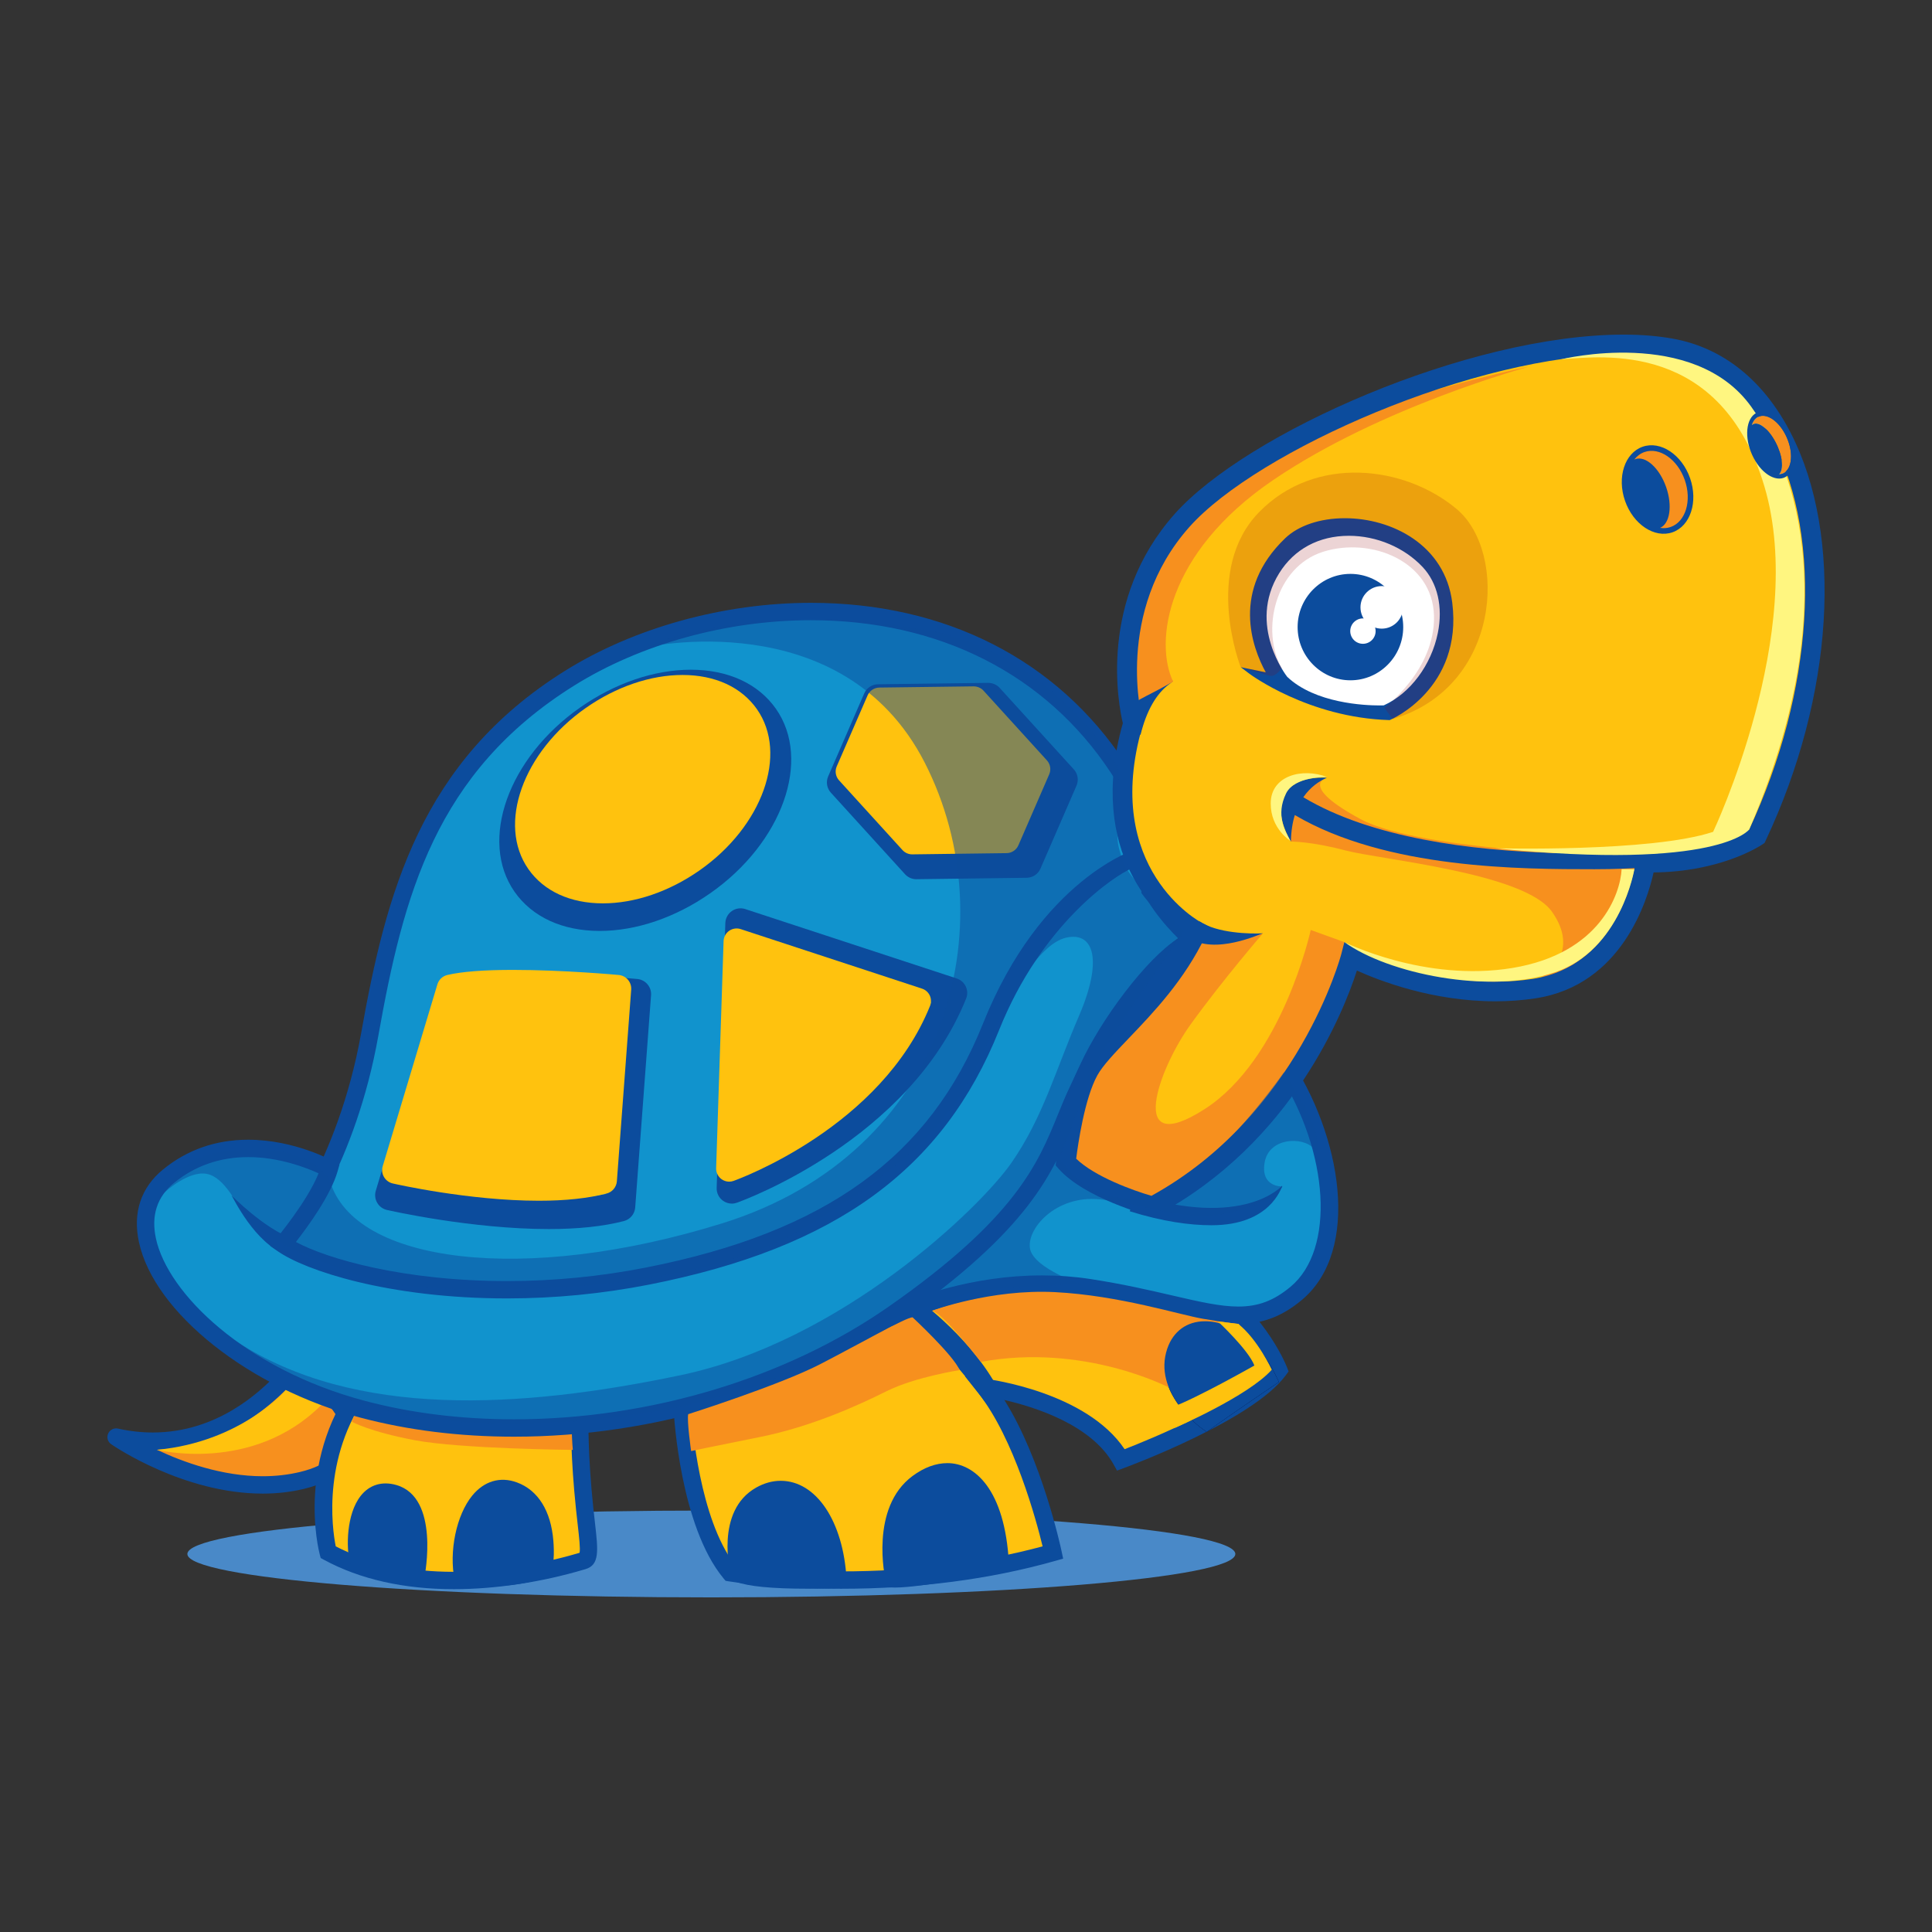 <?xml version="1.0" encoding="UTF-8"?>
<!-- Generator: Adobe Illustrator 16.0.0, SVG Export Plug-In . SVG Version: 6.00 Build 0)  -->
<!DOCTYPE svg PUBLIC "-//W3C//DTD SVG 1.1//EN" "http://www.w3.org/Graphics/SVG/1.1/DTD/svg11.dtd">
<svg version="1.1" id="Layer_1" xmlns="http://www.w3.org/2000/svg" xmlns:xlink="http://www.w3.org/1999/xlink" x="0px" y="0px" width="2000px" height="2000px" viewBox="0 0 2000 2000" enable-background="new 0 0 2000 2000" xml:space="preserve">
<rect x="0" y="0" width="2000" height="2000" fill="#333333" stroke="none"/>
<g>
	<g>
		<g>
			<g>
				<g>
					<path fill="#F7901E" d="M294.366,1428.098c-3.515,0.486-67.432,83.154-174.176,59.564c0,0,97.769,67.422,192.17,44.936       C406.751,1510.135,350.56,1420.238,294.366,1428.098z"/>
					<path fill="#F7901E" d="M294.366,1428.098c-3.515,0.486-67.432,83.154-174.176,59.564c0,0,97.769,67.422,192.17,44.936       C406.751,1510.135,350.56,1420.238,294.366,1428.098z"/>
					<path fill="#0C4C9D" d="M271.992,1546.174c-0.006,0-0.006,0-0.006,0c-81.837,0-153.869-49.025-156.904-51.141       c-3.551-2.436-4.85-7.025-3.144-10.986c1.725-3.924,5.991-6.092,10.189-5.18c12.074,2.691,24.195,4.051,36.006,4.051       c67.503,0,111.096-43.039,125.413-57.166c4.484-4.436,6.167-6.092,9.577-6.564c2.715-0.373,5.497-0.578,8.273-0.578       c33.622,0,66.455,28.463,70.259,60.898c3.442,29.371-17.936,52.5-57.224,61.832       C300.973,1544.559,286.694,1546.174,271.992,1546.174z M162.504,1500.828c27.616,13,67.606,27.359,109.481,27.359h0.006       c13.295,0,26.174-1.449,38.285-4.334c30.411-7.23,45.859-22.244,43.523-42.256c-2.854-24.219-30.657-46.846-55.786-44.873       c-0.516,0.525-1.134,1.115-1.836,1.809C255.486,1478.699,210.54,1499.609,162.504,1500.828z"/>
					<path fill="#FFC20E" d="M296.178,1438.533c0,0-45.84,54.102-133.674,62.295c0,0,99.286,25.025,170.631-46.885L296.178,1438.533       z"/>
				</g>
				<path fill="#4989C8" d="M1278.812,1608.688c0,24.807-242.853,44.922-542.429,44.922c-299.574,0-542.422-20.115-542.422-44.922      c0-24.859,242.849-44.975,542.422-44.975C1035.959,1563.713,1278.812,1583.828,1278.812,1608.688z"/>
				<g>
					<g>
						<path fill="#FFC20E" d="M600.401,1459.957c0,0-1.507,29.961,2.997,82.422c4.498,52.436,10.475,70.41,0,73.422        c-10.492,3.002-155.838,49.438-263.717-8.998c0,0-25.475-95.898,40.452-178.309        C446.063,1346.07,594.409,1415.008,600.401,1459.957z"/>
						<path fill="#0C4C9D" d="M469.937,1645.109c-52.026,0-97.288-10.242-134.548-30.396l-3.4-1.859l-1.003-3.744        c-1.077-4.09-25.853-101.256,42.127-186.23c21.905-27.385,54.279-41.846,93.648-41.846c64.243,0,137.518,39.975,142.55,77.744        l0.112,0.807l-0.055,0.809c-0.009,0.32-1.395,30.115,2.982,81.217c1.191,13.898,2.499,25.525,3.563,34.834        c3.298,29.09,4.955,43.693-10.048,48l-1.498,0.422C560.437,1637.918,512.703,1645.109,469.937,1645.109z M347.557,1600.791        c33.92,17.484,75.056,26.357,122.38,26.357c41.075,0,87.003-6.938,129.317-19.5l0.715-0.217        c0.903-4.014-0.469-16.168-1.923-28.975c-1.061-9.438-2.397-21.143-3.609-35.334c-4.111-47.961-3.282-77.09-3.061-82.668        c-4.213-23.436-65.163-61.434-124.615-61.434c-23.506,0-56.397,6.076-79.608,35.076        C332.092,1502.943,343.959,1582.828,347.557,1600.791z"/>
					</g>
					<path fill="#0C4C9D" d="M572.847,1595.096c-2.48-31.025-15.877-52.5-37.759-60.523c-17.247-6.348-33.936-1.373-46.21,13.641       c-16.45,20.115-24.298,57.832-18.234,87.742l1.442,7.078l7.215,0.115c0,0,1.41,0.014,3.875,0.014c0.012,0,0.012,0,0.012,0       c18.703,0,64.29-1.143,83.583-11.975C574.508,1626.828,573.6,1604.506,572.847,1595.096z"/>
					<path fill="#0C4C9D" d="M410.315,1537.289c-14.804-4.256-27.952-0.191-36.925,11.23c-15.087,19.219-14.85,53.795-11.372,68.051       l0.88,3.604l3.162,1.924c1.231,0.756,30.361,18.307,64.429,18.307h7.373l1.451-7.23       C439.983,1629.801,455.347,1550.25,410.315,1537.289z"/>
					<path fill="#F7901E" d="M588.971,1462.225c3.158-0.332,2.527,24.449,4.021,38.693c0,0-116.609-1.053-163.813-10.064       c-47.207-8.949-64.836-19.064-64.836-19.064s11.295-32.809,18.037-34.32C382.379,1437.469,492.332,1472.713,588.971,1462.225z"/>
				</g>
				<g>
					<path fill="#FFC20E" d="M706.434,1460.289c0,0,5.996,115.398,49.455,167.832c0,0,164.82,26.963,334.135-20.973       c0,0-23.974-112.371-70.431-170.809c0,0,106.394,13.488,140.854,74.912c0,0,130.353-47.949,163.308-92.898       c0,0-23.949-61.436-91.385-100.385c-67.428-38.975-352.121,13.486-377.602,23.949       C829.295,1352.418,715.43,1422.84,706.434,1460.289z"/>
					<path fill="#0C4C9D" d="M870.703,1644.674c-0.012,0-0.012,0-0.028,0c-68.535,0-114.328-7.359-116.254-7.666l-3.304-0.553       l-2.16-2.576c-44.83-54.141-51.253-168.27-51.494-173.115l-0.078-1.281l0.311-1.27       c10.439-43.514,132.105-115.73,153.652-124.59c19.089-7.871,180.292-38.846,290.977-38.846       c45.673,0,76.589,5.037,94.539,15.396c69.358,40.078,94.262,102.283,95.274,104.91l1.808,4.615l-2.937,3.975       c-34.166,46.576-162.031,94.012-167.46,96l-7.199,2.666l-3.744-6.691c-22.839-40.68-81.237-59.129-112.916-66.371       c38.59,61.242,58.231,151.77,59.129,155.998l1.756,8.219l-8.108,2.307C1024.806,1634.969,950.19,1644.674,870.703,1644.674z        M760.69,1619.764c11.76,1.654,53.355,6.924,109.984,6.924c0,0,0.016,0,0.028,0c74.603,0,144.724-8.707,208.604-25.912       c-6.5-26.705-29.314-111.756-66.744-158.846l-13.744-17.307l21.911,2.795c4.357,0.551,103.885,13.795,143.454,72.781       c26.006-10.115,118.481-47.77,149.147-83.166c-6.979-14.564-32.211-60.514-85.461-91.281c-10.257-5.924-33.437-13-85.545-13       c-108.667,0-265.712,29.896-284.138,37.5c-29.358,12.09-132.927,79.307-142.703,110.986       C716.35,1474.084,723.976,1572.174,760.69,1619.764z"/>
				</g>
				<g>
					<path fill="#1193CD" d="M911.716,1368.893c0,0,98.897-53.924,215.769-35.949c116.871,17.988,160.326,50.936,214.27,6.014       c53.942-44.963,40.448-157.348-14.988-239.756c0,0-169.319,76.408-196.281,85.408c-26.98,8.975-52.449,2.988-76.43,20.977       C1030.075,1223.559,887.739,1350.932,911.716,1368.893z"/>
					<path fill="#0C4C9D" d="M910.94,1379.57l-4.621-3.486c-4.064-3.025-6.314-7.717-6.314-13.191       c0-38.834,137.134-155.846,148.659-164.488c16.783-12.602,33.981-14.756,50.617-16.82c9.742-1.23,18.954-2.371,28.357-5.512       c26.23-8.756,193.757-84.309,195.436-85.078l6.91-3.113l4.245,6.293c54.461,80.986,75.038,200.219,13.269,251.68       c-20.475,17.051-40.726,24.68-65.59,24.68c-20.923,0-43.691-5.295-72.513-11.961c-23.59-5.449-50.32-11.668-83.27-16.756       c-15.385-2.361-31.32-3.553-47.397-3.553c-90.776,0-162.007,38.154-162.711,38.539L910.94,1379.57z M1323.459,1110.559       c-32.68,14.691-165.884,74.488-190.141,82.59c-11.077,3.668-21.627,5-31.802,6.27c-15.628,1.961-29.109,3.641-42.057,13.346       c-10.448,7.859-47.654,40.193-81.5,74.064c-37.705,37.742-51.743,57.68-56.942,67.564       c25.699-11.553,85.108-34.104,157.711-34.104c16.98,0,33.846,1.27,50.122,3.77c33.621,5.166,60.718,11.461,84.608,16.988       c27.706,6.422,49.578,11.498,68.449,11.498c20.667,0,36.834-6.115,54.09-20.512       C1382.234,1293.508,1376.139,1193.367,1323.459,1110.559z"/>
				</g>
				<g>
					<path fill="#1193CD" d="M292.87,1287.994c0,0,65-77.475,89.92-217.268c26.965-151.333,62.925-278.699,206.756-368.603       c154.386-96.481,431.549-113.882,567.901,92.891c136.352,206.788-178.295,470.519-266.716,524.454       c-88.401,53.91-457.012,91.385-506.452,76.41C334.835,1380.904,273.393,1338.943,292.87,1287.994z"/>
					<path fill="#0C4C9D" d="M426.299,1408.199c-21.798,0-36.387-1.205-44.631-3.705c-33.026-10.025-77.622-34.012-94.625-68.705       c-8.234-16.77-9.093-33.922-2.574-51.012l0.544-1.398l0.968-1.166c0.641-0.756,63.801-77.564,87.949-213.078       c25.664-144.011,61.092-281.04,210.855-374.649c71.628-44.747,164.478-70.432,254.728-70.432       c139.28,0,254.843,58.97,325.446,166.021c33.308,50.523,43.076,108.01,29.025,170.869       c-35.653,159.435-219.955,318.218-298.561,366.191C818.68,1373.957,541.421,1408.199,426.299,1408.199z M300.787,1292.52       c-4.125,11.783-3.326,23.668,2.397,35.348c13.539,27.602,51.791,49.73,83.698,59.422c3.616,1.09,13.548,2.924,39.417,2.924       c110.467,0,386.786-33.898,459.759-78.424c76.555-46.742,255.964-200.896,290.37-354.756       c12.954-57.91,4.032-110.756-26.48-157.073c-67.162-101.831-177.412-157.917-310.434-157.917       c-86.971,0.006-176.347,24.67-245.186,67.708c-143.698,89.821-176.823,217.333-202.691,362.551       C368.002,1204.906,309.604,1281.545,300.787,1292.52z"/>
				</g>
				<g>
					<path fill="#1193CD" d="M1168.768,895.008c0,0-84.359,21.743-142.795,167.845c-58.45,146.104-172.7,222.143-355.513,258.102       c-182.801,35.963-337.124-4.498-377.589-32.961c0,0,38.971-46.449,47.951-77.91c0,0-92.896-52.461-166.319,7.488       c-73.417,59.936,31.461,196.281,200.774,241.23c169.331,44.947,391.087,11.986,549.927-98.885       c158.82-110.871,161.827-170.82,190.296-230.744c28.461-59.947,72.486-145.217,115.935-164.691       C1231.434,964.483,1178.505,942.585,1168.768,895.008z"/>
					<path fill="#0C4C9D" d="M532.142,1487.252c-0.012,0,0,0-0.012,0c-56.241,0-109.786-6.643-159.158-19.758       c-114.859-30.486-213.365-108.563-229.134-181.641c-6.59-30.514,2.051-56.537,24.978-75.244       c24.993-20.436,54.641-30.768,88.112-30.768c48.077,0,86.693,21.5,88.311,22.41l6.17,3.461l-1.936,6.834       c-7.187,25.115-31.369,58.063-43.176,73.115c32.243,17.408,111.221,40.486,218.731,40.486c48.114,0,96.46-4.705,143.702-14.014       c186.047-36.613,293.641-114.512,348.884-252.613c59.782-149.436,157.411-180.68,160.321-180.976l8.095-0.845l1.623,7.974       c8.994,43.949,52.654,80.282,53.102,80.654l11.187,9.205l-13.237,5.936c-26.41,49.487-81.781,79.499-103.909,127.563       c-3.629,7.834-7.322,15.859-11.174,23.988c-4.41,9.281-8.167,18.498-12.148,28.268c-21.243,52.115-45.32,111.191-181.128,206       C821.16,1443.508,675.995,1487.252,532.142,1487.252z M256.928,1197.828c-29.224,0-55.039,8.975-76.747,26.693       c-17.593,14.371-23.901,33.742-18.776,57.537c12.289,56.936,92.224,135.154,216.195,168.064       c47.853,12.705,99.843,19.141,154.53,19.141c140.279,0,281.663-42.539,387.918-116.719       c131.462-91.768,154.463-148.23,174.782-198.051c4.071-10,7.918-19.436,12.541-29.18c3.832-8.076,7.499-16.037,11.082-23.807       c21.288-46.154,68.089-109.193,101.18-130.141c-13.545-13.269-37.481-40.166-47.224-72.743       c-18.027,7.025-94.218,57.885-138.091,167.576c-57.757,144.385-169.443,225.668-362.111,263.578       c-48.381,9.512-97.897,14.346-147.18,14.346c-123.266,0-209.458-29.166-237.331-48.77l-7.99-5.641l6.276-7.5       c0.356-0.41,32.294-38.705,43.779-67.59C317.393,1208.943,289.185,1197.828,256.928,1197.828z"/>
				</g>
				<g>
					<path fill="#0C4C9D" d="M297.098,1299.404c-33.744-12.064-56.019-60.486-57.503-62l0,0c0.34,0.334,33.766,34.438,63.554,45.092       L297.098,1299.404z"/>
				</g>
				<g>
					<path fill="#0C4C9D" d="M1254.202,1268.367c-22.852,0-50.826-3.885-84.679-14.463l5.372-17.141       c112.877,35.281,151.897-8.781,152.289-9.23l0.179,0.666C1326.004,1229.789,1315.164,1268.367,1254.202,1268.367z"/>
				</g>
				<g>
					<path fill="#0C4C9D" d="M620.824,963.7c-38.576,0-69.9-14.411-88.173-40.564c-37.09-53.038-6.574-138.647,68.049-190.836       c35.96-25.154,76.605-39.006,114.429-39.006c38.578,0,69.884,14.417,88.176,40.541c37.09,53.051,6.563,138.647-68.064,190.852       C699.281,949.841,658.648,963.7,620.824,963.7z M715.129,724.755c-30.974,0-66.109,12.157-96.394,33.337       c-59.376,41.519-86.994,108.865-60.309,147.032c12.234,17.461,34.391,27.103,62.397,27.103       c30.973,0,66.117-12.128,96.379-33.333c59.387-41.526,87.008-108.856,60.319-147.016       C765.295,734.387,743.124,724.755,715.129,724.755z"/>
				</g>
				<g>
					<path fill="#0C4C9D" d="M568.21,1272.316c-0.012,0-0.023,0-0.023,0c-80.195,0-164.1-18.963-167.625-19.77       c-4.254-0.975-7.904-3.654-10.087-7.424c-2.199-3.77-2.724-8.281-1.465-12.436l62.68-208.461       c1.62-5.412,6.003-9.525,11.49-10.795c16.562-3.873,41.879-5.848,75.213-5.848c57.249,0,118.734,5.629,121.333,5.873       c8.538,0.781,14.874,8.27,14.242,16.82l-16.413,219.73c-0.516,6.717-5.23,12.359-11.743,14.051       C624.642,1269.545,598.517,1272.316,568.21,1272.316z M424.088,1225.277c28.169,5.449,87.932,15.59,144.099,15.59       c0,0,0.011,0,0.023,0c22.497,0,42.243-1.615,58.826-4.834l14.388-192.537c-22-1.668-64.041-4.436-103.031-4.436       c-25.223,0-45.12,1.115-59.311,3.332L424.088,1225.277z"/>
				</g>
				<g>
					<path fill="#0C4C9D" d="M757.61,1245.969c-3.288,0-6.541-1.037-9.269-3.039c-4.211-3.051-6.619-8.012-6.459-13.23       l8.987-274.205c0.171-4.935,2.672-9.538,6.716-12.358c4.064-2.859,9.221-3.603,13.919-2.065l218.923,71.846       c4.134,1.373,7.519,4.371,9.359,8.309c1.839,3.947,1.956,8.486,0.339,12.525c-58.756,146-229.958,208.705-237.217,211.268       C761.18,1245.648,759.392,1245.969,757.61,1245.969z M781.642,977.508l-7.505,228.666       c44.307-20.332,144.322-74.846,189.976-168.781L781.642,977.508z"/>
				</g>
				<g>
					<path fill="#0C4C9D" d="M948.536,910.162c-4.435,0-8.661-1.897-11.641-5.154l-76.792-84.436       c-4.173-4.583-5.25-11.175-2.787-16.855l37.325-85.894c2.459-5.68,8.023-9.385,14.223-9.468l114.121-1.467       c4.398,0.044,8.801,1.823,11.822,5.15l76.808,84.419c4.166,4.583,5.256,11.176,2.768,16.862l-37.313,85.894       c-2.455,5.667-8.031,9.385-14.224,9.449l-114.104,1.5C948.664,910.162,948.601,910.162,948.536,910.162z M890.231,806.931       l65.183,71.653l96.854-1.255l29.211-67.222l-65.159-71.66l-96.874,1.247L890.231,806.931z"/>
				</g>
				<g>
					<path fill="#0C4C9D" d="M1020.51,1452.252c-33.723-46.732-80.487-92.104-81.051-92.5l10.417-14.654       c2.41,1.691,59.136,42.436,86.801,99.281L1020.51,1452.252z"/>
				</g>
				<path fill="#0C4C9D" d="M876.333,1634.559c-3.39-59.846-31.428-101.641-68.172-101.641c-8.536,0-17.042,2.334-25.266,6.961      c-43.283,24.309-26.856,88.77-26.138,91.514l1.167,4.449l4.273,1.652c12.173,4.73,37.107,7.141,74.085,7.141      c17.514,0,30.885-0.564,31.443-0.602l9.119-0.371L876.333,1634.559z"/>
				<path fill="#0C4C9D" d="M1044.396,1618.047c-4.123-76.283-35.578-103.424-63.629-103.424c-11.936,0-24.072,4.447-36.04,13.268      c-44.576,32.912-28.609,105.449-27.903,108.527l1.558,6.768l6.96,0.205c0.559,0.016,1.154,0.016,1.744,0.016      c26.859,0,106.679-15.398,110.051-16.039l7.693-1.488L1044.396,1618.047z"/>
				<path fill="#00002B" d="M1320.6,1423.674c-15.935-33.436-45.339-55.922-73.19-55.922c-18.719,0-32.963,10.357-39.078,28.41      c-15.256,45.037,33.487,80.859,35.551,82.357l5.283,3.82l5.263-3.846c13.68-9.936,62.608-43.205,63.114-43.539l6.379-4.307      L1320.6,1423.674z"/>
				<path fill="#F7901E" d="M1210.01,1436.34c0,0-88.024-46.256-194.665-26.5c0,0-36.681-47.986-50.219-53.051      c0,0,60.385-22.563,126.961-19.191c66.584,3.396,129.776,23.705,153.475,27.641c23.705,3.975,36.347,5.295,36.347,5.295      l15.006,22.936c0,0-41.769-17.488-56.442-9.602C1225.807,1391.777,1210.01,1436.34,1210.01,1436.34z"/>
				<path fill="#F7901E" d="M993.381,1418.354c0,0-45.949,6.988-75.922,21.961c-29.98,14.988-78.229,36.77-130.656,47.244      c-52.444,10.486-71.351,14.578-71.351,14.578s-4.526-31.438-3.022-38.18c0,0,94.729-30.064,136.686-51.783      c41.957-21.705,88.805-48.5,95.562-48.5C944.677,1363.674,987.382,1403.367,993.381,1418.354z"/>
				<path fill="#0C4C9D" d="M1320.6,1423.674c-15.935-33.436-45.339-55.922-73.19-55.922c-18.719,0-32.963,10.357-39.078,28.41      c-15.256,45.037,33.487,80.859,35.551,82.357l5.283,3.82l5.263-3.846c13.68-9.936,62.608-43.205,63.114-43.539l6.379-4.307      L1320.6,1423.674z"/>
				<g>
					<path fill="#FFC20E" d="M1238.985,964.072c0,0-111.846-57.628-66.09-215.249c0,0-32.191-116.943,50.846-210.167       c83.031-93.231,359.319-205.09,506.756-177.952c147.462,27.106,200.013,267.772,88.128,505.074       c0,0-42.358,28.807-115.244,27.115c0,0-15.243,115.244-115.255,130.486c-99.994,15.27-189.821-33.038-189.821-33.038       s-44.05,172.026-205.089,258.448c0,0-64.385-16.936-89.819-45.73c0,0,6.795-64.41,23.743-94.924       C1144.074,1077.611,1205.101,1035.252,1238.985,964.072z"/>
					<g>
						<path fill="#0C4C9D" d="M1294.921,695.425c0,0,59.334,44.914,143.225,47.461c0,0,73.723-30.503,62.687-118.638        c-11.002-88.131-127.955-104.246-168.615-65.259c-68.367,65.519-17.808,138.122-16.951,140.686L1294.921,695.425z"/>
						<path fill="#0C4C9D" d="M1438.612,745.435l-0.563-0.007c-83.719-2.535-144.064-47.522-144.666-47.978l-9.014-6.811        l25.949,5.392c-14.27-26.065-35.929-85.141,20.128-138.872c13.718-13.147,36.243-20.702,61.77-20.702        c48.269,0,103.641,27.372,111.153,87.475c11.116,89.013-63.494,120.98-64.249,121.297L1438.612,745.435z M1307.395,700.621        c20.707,12.67,69.065,37.715,130.257,39.701c6.847-2.986,70.961-33.435,60.68-115.752c-7.128-57.052-60-83.038-106.115-83.038        c-24.225,0-45.462,7.039-58.25,19.288c-55.981,53.661-30.82,112.958-17.403,135.968c0.718,1.23,0.961,1.638,1.108,2.077        l1.403,4.198L1307.395,700.621z"/>
					</g>
					<g>
						<path fill="#FFFFFF" d="M1330.511,702.207c0,0-43.231-54.23-8.474-110.167c34.748-55.923,113.551-48.317,152.545-6.786        c38.992,41.535,11.871,123.734-41.526,147.455C1433.056,732.71,1366.106,736.104,1330.511,702.207z"/>
						<path fill="#0C4C9D" d="M1427.934,735.354c-15.538,0-68.679-2.259-99.186-31.301c-0.668-0.818-44.147-56.561-8.866-113.346        c16.244-26.154,44.103-41.139,76.456-41.139c30.191,0,60.135,12.686,80.095,33.956c16.578,17.646,22.776,44.15,17.014,72.701        c-7.09,34.994-30.372,65.936-59.358,78.811l-0.904,0.212C1433.184,735.249,1431.279,735.354,1427.934,735.354z         M1396.338,554.649c-31.006,0-56.622,13.754-72.121,38.728c-33.438,53.798,7.864,106.711,8.28,107.244        c28.911,27.49,80.358,29.647,95.437,29.647c2.23,0,3.794-0.055,4.524-0.07c27.329-12.353,49.277-41.731,55.988-74.984        c5.455-26.904-0.281-51.763-15.718-68.218C1453.703,566.746,1425.152,554.649,1396.338,554.649z"/>
					</g>
					<g>
						<path fill="#0C4C9D" d="M1712.087,544.329c-11.539,0-20.564-15.645-20.564-35.616c0-19.961,9.025-35.599,20.564-35.599        s20.577,15.631,20.577,35.593C1732.664,528.685,1723.626,544.329,1712.087,544.329z M1712.087,478.197        c-8.396,0-15.499,13.972-15.499,30.516c0,16.545,7.103,30.526,15.499,30.526c8.397,0,15.487-13.981,15.487-30.532        C1727.574,492.169,1720.484,478.197,1712.087,478.197z"/>
						<g>
							<path fill="none" d="M1722.075,472.338c-3.95,0-7.668,1.247-11.014,3.417c0.334-0.045,0.692-0.099,1.025-0.099         c9.962,0,18.025,14.804,18.025,33.051c0,17.83-7.692,32.323-17.321,33.003c2.898,1.522,6.002,2.397,9.284,2.397         c14.37,0,26.063-16.09,26.063-35.884C1748.139,488.451,1736.445,472.338,1722.075,472.338z"/>
						</g>
					</g>
					<path fill="#0C4C9D" d="M1397.959,594.082c-30.135,0-54.666,24.702-54.666,55.074c0,30.382,24.531,55.086,54.666,55.086       c30.142,0,54.654-24.704,54.654-55.086C1452.613,618.784,1428.101,594.082,1397.959,594.082z"/>
					<g>
						<path fill="#FFFFFF" d="M1452.428,628.726c0,12.173-9.854,22.048-22.026,22.048s-22.045-9.875-22.045-22.048        c0-12.157,9.872-22.019,22.045-22.019S1452.428,616.569,1452.428,628.726z"/>
						<path fill="#FFFFFF" d="M1424.042,653.323c0,7.259-5.877,13.135-13.141,13.135c-7.263,0-13.134-5.876-13.134-13.135        c0-7.257,5.871-13.142,13.134-13.142C1418.165,640.181,1424.042,646.065,1424.042,653.323z"/>
					</g>
					<g>
						<path fill="#0C4C9D" d="M1180.704,760.579l-19.745-4.907c11.059-44.535,46.91-46.333,53.494-51.15l-0.038,1.074        c-0.077,0.061,0.673-0.924,0,0l0.038-1.074c-1.135,1.542-2.365,2.458-3.814,3.517        C1196.939,718.085,1186.856,735.764,1180.704,760.579z"/>
					</g>
					<path fill="#F7901E" d="M1581.831,379.832c0,0-151.756,40.923-263.847,117.109c-112.07,76.195-122.768,168.564-103.569,208.654       c0,0-14.174,7.977-21.725,11.75c-7.564,3.772-17.647,9.442-17.647,9.442s-16.372-95.708,36.531-172.539       c52.897-76.823,143.563-97.615,179.449-117.759C1426.921,416.339,1564.825,382.352,1581.831,379.832z"/>
					<path fill="#F7901E" d="M1688.138,886.098c0,0-216.103-3.808-279.673-38.129c-63.531-34.316-35.975-42.346-35.975-42.346       s-25.031-0.872-32.646,21.994c-7.627,22.891-3.474,43.583-3.474,43.583s20.512-0.333,56.55,9.193       c36.052,9.525,185,23.14,213.564,63.256c28.57,40.127-1.347,67.333-23.114,73.462c-21.77,6.102-169.36-28.565-181.597-32.655       c-12.238-4.077-10.083-9.192-10.083-9.192l-34.809-12.551c0,0-29.237,133.96-110.172,185.64       c-80.943,51.719-47.615-41.475-14.289-87.73c33.32-46.23,74.987-94.461,74.987-94.461s-19.212,3.333-32.82,4.013       c-13.603,0.679-34.013,2.718-34.013,2.718s-53.052,70.73-68.679,86.371c-15.654,15.654-36.06,38.77-46.257,61.205       c-10.206,22.449-15.642,69.385-16.309,77.539c-0.679,8.166,33.32,29.936,38.744,34.025       c5.442,4.051,36.737,12.219,38.781,12.219c2.046,0,29.924-19.025,34.692-23.117c4.744-4.076,72.758-47.613,91.809-74.141       c19.038-26.525,48.975-82.281,57.819-100.652c8.834-18.348,21.743-46.245,27.205-48.962c5.443-2.73,27.873,0.68,37.397,5.436       c9.514,4.769,100.667,33.333,138.058,23.142c37.404-10.205,73.456-25.18,85.032-40.154       c11.559-14.949,20.386-34.667,26.525-47.577c6.104-12.948,15.628-43.551,14.962-46.256       C1699.677,889.239,1688.138,886.098,1688.138,886.098z"/>
					<path fill="#F7901E" d="M1689.229,474.531c-1.911,1.814,23.025,3.205,29.114,22.628c6.077,19.404-1.05,49.813-1.05,49.813       s14.909,2.632,24.987-8.869c4.589-5.241,14.718-27.394,3.242-48.391C1734.01,468.723,1710.446,454.358,1689.229,474.531z"/>
					<path opacity="0.17" fill="#910508" d="M1284.369,690.639c0,0-39.396-100.596,19.026-160.467       c58.424-59.847,151.127-48.08,204.59-3.174c53.436,44.892,45.596,184.571-66.282,217.356l-8.647-11.645       c0,0,52.826-38.948,51.403-95.25c-1.437-56.317-64.858-81.965-114.736-66.289c-49.892,15.679-64.854,81.961-42.777,120.442       c0,0-6.268,8.975-11.68,8.061C1309.856,698.742,1284.369,690.639,1284.369,690.639z"/>
					<path fill="#0C4C9D" d="M1194.511,1259.674l-3.878-1.039c-2.751-0.717-67.712-18.102-94.866-48.846l-2.949-3.385l0.462-4.41       c0.295-2.73,7.207-66.859,24.956-98.793c6.981-12.578,20.134-26.322,35.353-42.232c23.243-24.295,51.82-54.141,72.204-93.23       c-26.235-18.102-101.538-83.641-63.435-219.083c-4.604-19.333-25.681-127.574,53.787-216.766       c74.393-83.494,303.443-185.5,464.712-185.5c18.666,0,35.987,1.452,51.5,4.301c51.552,9.48,93.589,43.272,121.525,97.737       c54.718,106.56,44.476,272.07-26.052,421.669l-1.166,2.512l-2.296,1.564c-1.729,1.167-42.538,28.372-112.576,28.962       c-6.282,28.525-32.808,116.68-122.127,130.307c-13.463,2.051-27.462,3.104-41.667,3.104       c-65.341,0-120.507-21.463-143.334-31.834c-13.249,41.193-66.295,177.73-206.622,253.039L1194.511,1259.674z        M1114.063,1199.482c19.372,18.73,59.333,33.076,77.917,38.422c152.14-83.832,196.044-248.422,196.479-250.114l3.231-12.525       l11.429,6.128c0.66,0.333,65.878,34.807,144.879,34.795c13.167,0,26.153-0.949,38.602-2.846       c91.109-13.911,106.128-117.397,106.705-121.795l1.218-9.038l9.103,0.205c2.001,0.039,3.975,0.077,5.91,0.077h0.026       c55.936,0,92.115-18.821,101.153-24.077c66.782-143.388,76.68-300.474,25.077-400.993c-24.961-48.631-62-78.727-107.114-87.022       c-14.295-2.631-30.385-3.968-47.821-3.968c-153.627,0-379.372,99.929-449.524,178.686       c-78.462,88.083-48.949,199.596-48.642,200.708l0.77,2.773l-0.796,2.763c-42.923,147.862,59.936,202.823,60.975,203.375       l8.764,4.487l-4.238,8.923c-21.897,46.013-54.038,79.603-79.87,106.575c-14.244,14.924-26.56,27.77-32.271,38.064       C1122.78,1136.918,1115.946,1184.494,1114.063,1199.482z"/>
					<path fill="#0C4C9D" d="M1349.189,825.319c7.393-10.759,16.532-16.628,23.301-19.695l1.148-0.538       c-49.903-2.036-57.531,31.855-37.269,66.115c0.167-10.718,1.652-19.782,4.025-27.461       c94.961,55.871,233.538,56.077,310.217,56.077c41.526,0,66.091-3.154,69.281-3.514l45.232-19.102       C1762.971,877.457,1490.011,909.662,1349.189,825.319z"/>
					<g>
						<path fill="#0C4C9D" d="M1307.408,966.162c-2.078,0.128-50.063,23.282-77.23,4.257l11.667-16.654        C1259.536,966.162,1295.178,966.918,1307.408,966.162L1307.408,966.162z"/>
					</g>
				</g>
				<path fill="#FFF680" d="M1616.036,371.976c0,0,137.166-34.031,196.718,48.914c59.537,82.949,87.384,231.215-2.039,437.823      c0,0-30.936,42.821-262.743,19.423c0,0,161.628,4.244,225.436-17.013c0,0,97.834-206.295,53.18-357.294      C1781.908,352.833,1659.626,368.784,1616.036,371.976z"/>
				<path fill="#FFF680" d="M1691.907,899.777c0,0-13.846,83.743-82.41,106.834c-68.597,23.076-172.499,1.268-217.807-31.347      c0,0,83.281,41.897,174.281,26.718c91-15.167,111.442-77.154,112.731-102.205H1691.907z"/>
				<path fill="#FFF680" d="M1373.792,804.383c0,0-33.73-1.127-42.512,17.109c-10.758,22.362-1.025,38.605,4.538,48.952      c0,0-20.461-12.437-20.386-38.734C1315.498,802.454,1348.78,794.614,1373.792,804.383z"/>
				<g>
					<path fill="#FFC20E" d="M783.614,734.185c-15.988-22.859-43.356-35.449-77.083-35.449c-33.072,0-68.607,12.112-100.058,34.093       c-65.231,45.641-91.931,120.5-59.492,166.859c15.984,22.858,43.367,35.461,77.09,35.461c33.061,0,68.604-12.102,100.039-34.089       C789.369,855.418,816.057,780.563,783.614,734.185z"/>
					<path fill="#FFC20E" d="M640.542,1009.303c-2.324-0.219-57.833-5.27-109.503-5.27c-30.098,0-52.932,1.77-67.897,5.256       c-4.958,1.154-8.91,4.873-10.364,9.732l-56.583,188.166c-1.142,3.781-0.655,7.834,1.317,11.244       c1.981,3.396,5.276,5.832,9.108,6.691c3.193,0.744,78.914,17.859,151.302,17.885c0.012,0,0.016,0,0.016,0       c27.369,0,50.934-2.525,70.055-7.486c5.885-1.525,10.145-6.629,10.587-12.68l14.829-198.346       C653.976,1016.789,648.265,1010.021,640.542,1009.303z"/>
					<path fill="#FFC20E" d="M962.499,1030.559c-1.591-3.396-4.475-5.961-8.034-7.127l-187.721-61.629       c-4.031-1.321-8.451-0.667-11.929,1.77c-3.474,2.423-5.61,6.359-5.763,10.602l-7.708,235.14       c-0.139,4.463,1.923,8.693,5.538,11.334c2.337,1.693,5.125,2.602,7.956,2.602c1.519,0,3.058-0.256,4.535-0.793       c6.224-2.219,153.023-55.988,203.406-181.18C964.164,1037.814,964.076,1033.932,962.499,1030.559z"/>
					<path fill="#FFC20E" d="M1083.768,787.149l-65.692-72.24c-2.598-2.85-6.371-4.361-10.141-4.391l-97.641,1.246       c-5.295,0.074-10.059,3.25-12.177,8.112l-31.93,73.475c-2.106,4.875-1.177,10.509,2.382,14.442l65.711,72.24       c2.552,2.77,6.166,4.398,9.974,4.398c0.039,0,0.089,0,0.167,0l97.629-1.27c5.295-0.064,10.063-3.243,12.178-8.102       l31.925-73.485C1088.26,796.716,1087.331,791.083,1083.768,787.149z"/>
				</g>
				<path opacity="0.5" fill="#0C4C9D" d="M170.435,1234.289c0,0,24.439-22.666,43.528-19.102      c19.067,3.59,30.411,31.602,44.711,49.475c14.308,17.896,94.222,53.691,144.301,63.807      c50.095,10.154,301.578,18.705,426.32-55.475c124.741-74.166,160.702-122.486,186.548-179.795      c25.859-57.332,58.436-115.743,87.661-122.486c29.218-6.743,38.211,23.589,13.479,80.896      c-24.73,57.334-37.075,104.527-69.666,151.719c-32.59,47.205-176.437,185.422-342.765,220.27      c-166.322,34.832-337.133,44.922-459.638-34.848c0,0,91.035,74.193,230.383,83.168c139.354,8.973,287.692-16.846,376.478-68.551      c88.779-51.705,96.645-44.963,135.965-59.553c39.346-14.627,85.435-10.127,95.54-12.359c10.107-2.268,38.217-1.127,38.217-1.127      s-50.576-16.859-55.078-37.09c-4.499-20.244,25.834-56.219,71.925-51.705c46.083,4.5,85.41,21.346,117.999,16.859      c32.59-4.488,66.73-18.834,71.02-30.193c0,0-22.698,0.988-18.198-24.871c4.487-25.859,39.327-26.961,50.569-14.602      c11.225,12.357,0-23.615-2.236-30.322c-2.256-6.768-28.366-48.422-28.366-48.422s-22.224,31.551-46.94,58.512      c-24.719,26.975-79.81,74.18-92.161,74.18c-12.353,0-44.942-2.27-62.917-13.486c-17.986-11.256-30.353-30.359-30.353-30.359      s31.461-82.039,40.462-102.244c8.994-20.256,88.313-132.101,88.313-132.101s-54.141-51.847-61.32-69.052      c-7.166-17.205-7.257-25.859-7.257-25.859s-2.711-38.029-0.461-48.148c2.25-10.114,0.949-26.41,0.949-26.41      s-67.424-118.744-196.667-142.333c-129.229-23.623-233.745-7.879-295.548,17.971c0,0,206.768-48.323,292.188,119.115      c85.397,167.458,23.993,403.906-209.711,476.6c-204.831,63.703-381.417,41.461-406.14-43.936c0,0-15.728-32.578-76.42-32.578      C204.467,1189.854,184.707,1205.662,170.435,1234.289z"/>
				<g>
					<path fill="none" d="M1722.075,472.338c-3.95,0-7.668,1.247-11.014,3.417c0.334-0.045,0.692-0.099,1.025-0.099       c9.962,0,18.025,14.804,18.025,33.051c0,17.83-7.692,32.323-17.321,33.003c2.898,1.522,6.002,2.397,9.284,2.397       c14.37,0,26.063-16.09,26.063-35.884C1748.139,488.451,1736.445,472.338,1722.075,472.338z"/>
					<path fill="#0C4C9D" d="M1700.434,462.461c-18.552,6.49-26.73,31.622-18.206,56.038c8.525,24.429,30.578,39,49.143,32.529       c18.55-6.481,26.717-31.616,18.18-56.038C1741.022,470.566,1718.998,455.983,1700.434,462.461z M1729.446,545.543       c-3.539,1.234-7.244,1.468-10.922,0.917c10.153-4.385,12.985-22.949,6.256-42.231c-6.911-19.734-21.206-32.686-31.976-28.929       c-0.371,0.128-0.717,0.327-1.077,0.494c2.809-3.6,6.36-6.359,10.615-7.843c15.526-5.43,34.27,7.571,41.732,28.952       C1751.548,518.303,1744.984,540.117,1729.446,545.543z"/>
				</g>
			</g>
			<path fill="#FFC20E" d="M1216.518,1478.033c0,0,75.865-32.885,99.994-60.09c0,0-14.372-31.244-34.604-47.41l-21.09-2.578     c0,0,31.564,29.398,37.705,45.617c0,0-57.878,32.885-84.641,42.986C1187.139,1466.635,1216.518,1478.033,1216.518,1478.033z"/>
		</g>
	</g>
	<g>
		<path fill="#F7901E" d="M1847.906,449.252c-8.164-15.433-21.486-22.881-29.627-16.581c-2.218,1.721-3.834,4.33-4.821,7.484    c0.182-0.183,0.347-0.378,0.552-0.522c5.629-4.368,16.346,3.661,23.885,17.892c7.385,13.914,9.013,28.596,3.859,33.353    c2.256-0.078,4.385-0.763,6.242-2.199C1856.15,482.376,1856.1,464.707,1847.906,449.252z"/>
		<path fill="#0C4C9D" d="M1850.778,447.038c-9.346-17.635-24.884-25.853-34.589-18.331c-9.73,7.526-10.063,27.984-0.704,45.603    c9.345,17.64,24.884,25.852,34.601,18.33C1859.83,485.124,1860.138,464.656,1850.778,447.038z M1847.996,488.678    c-1.857,1.436-3.986,2.122-6.242,2.199c5.153-4.756,3.525-19.439-3.859-33.353c-7.539-14.231-18.256-22.26-23.885-17.892    c-0.205,0.145-0.37,0.34-0.552,0.522c0.987-3.154,2.604-5.763,4.821-7.484c8.141-6.301,21.463,1.148,29.627,16.581    C1856.1,464.707,1856.15,482.376,1847.996,488.678z"/>
	</g>
</g>
</svg>